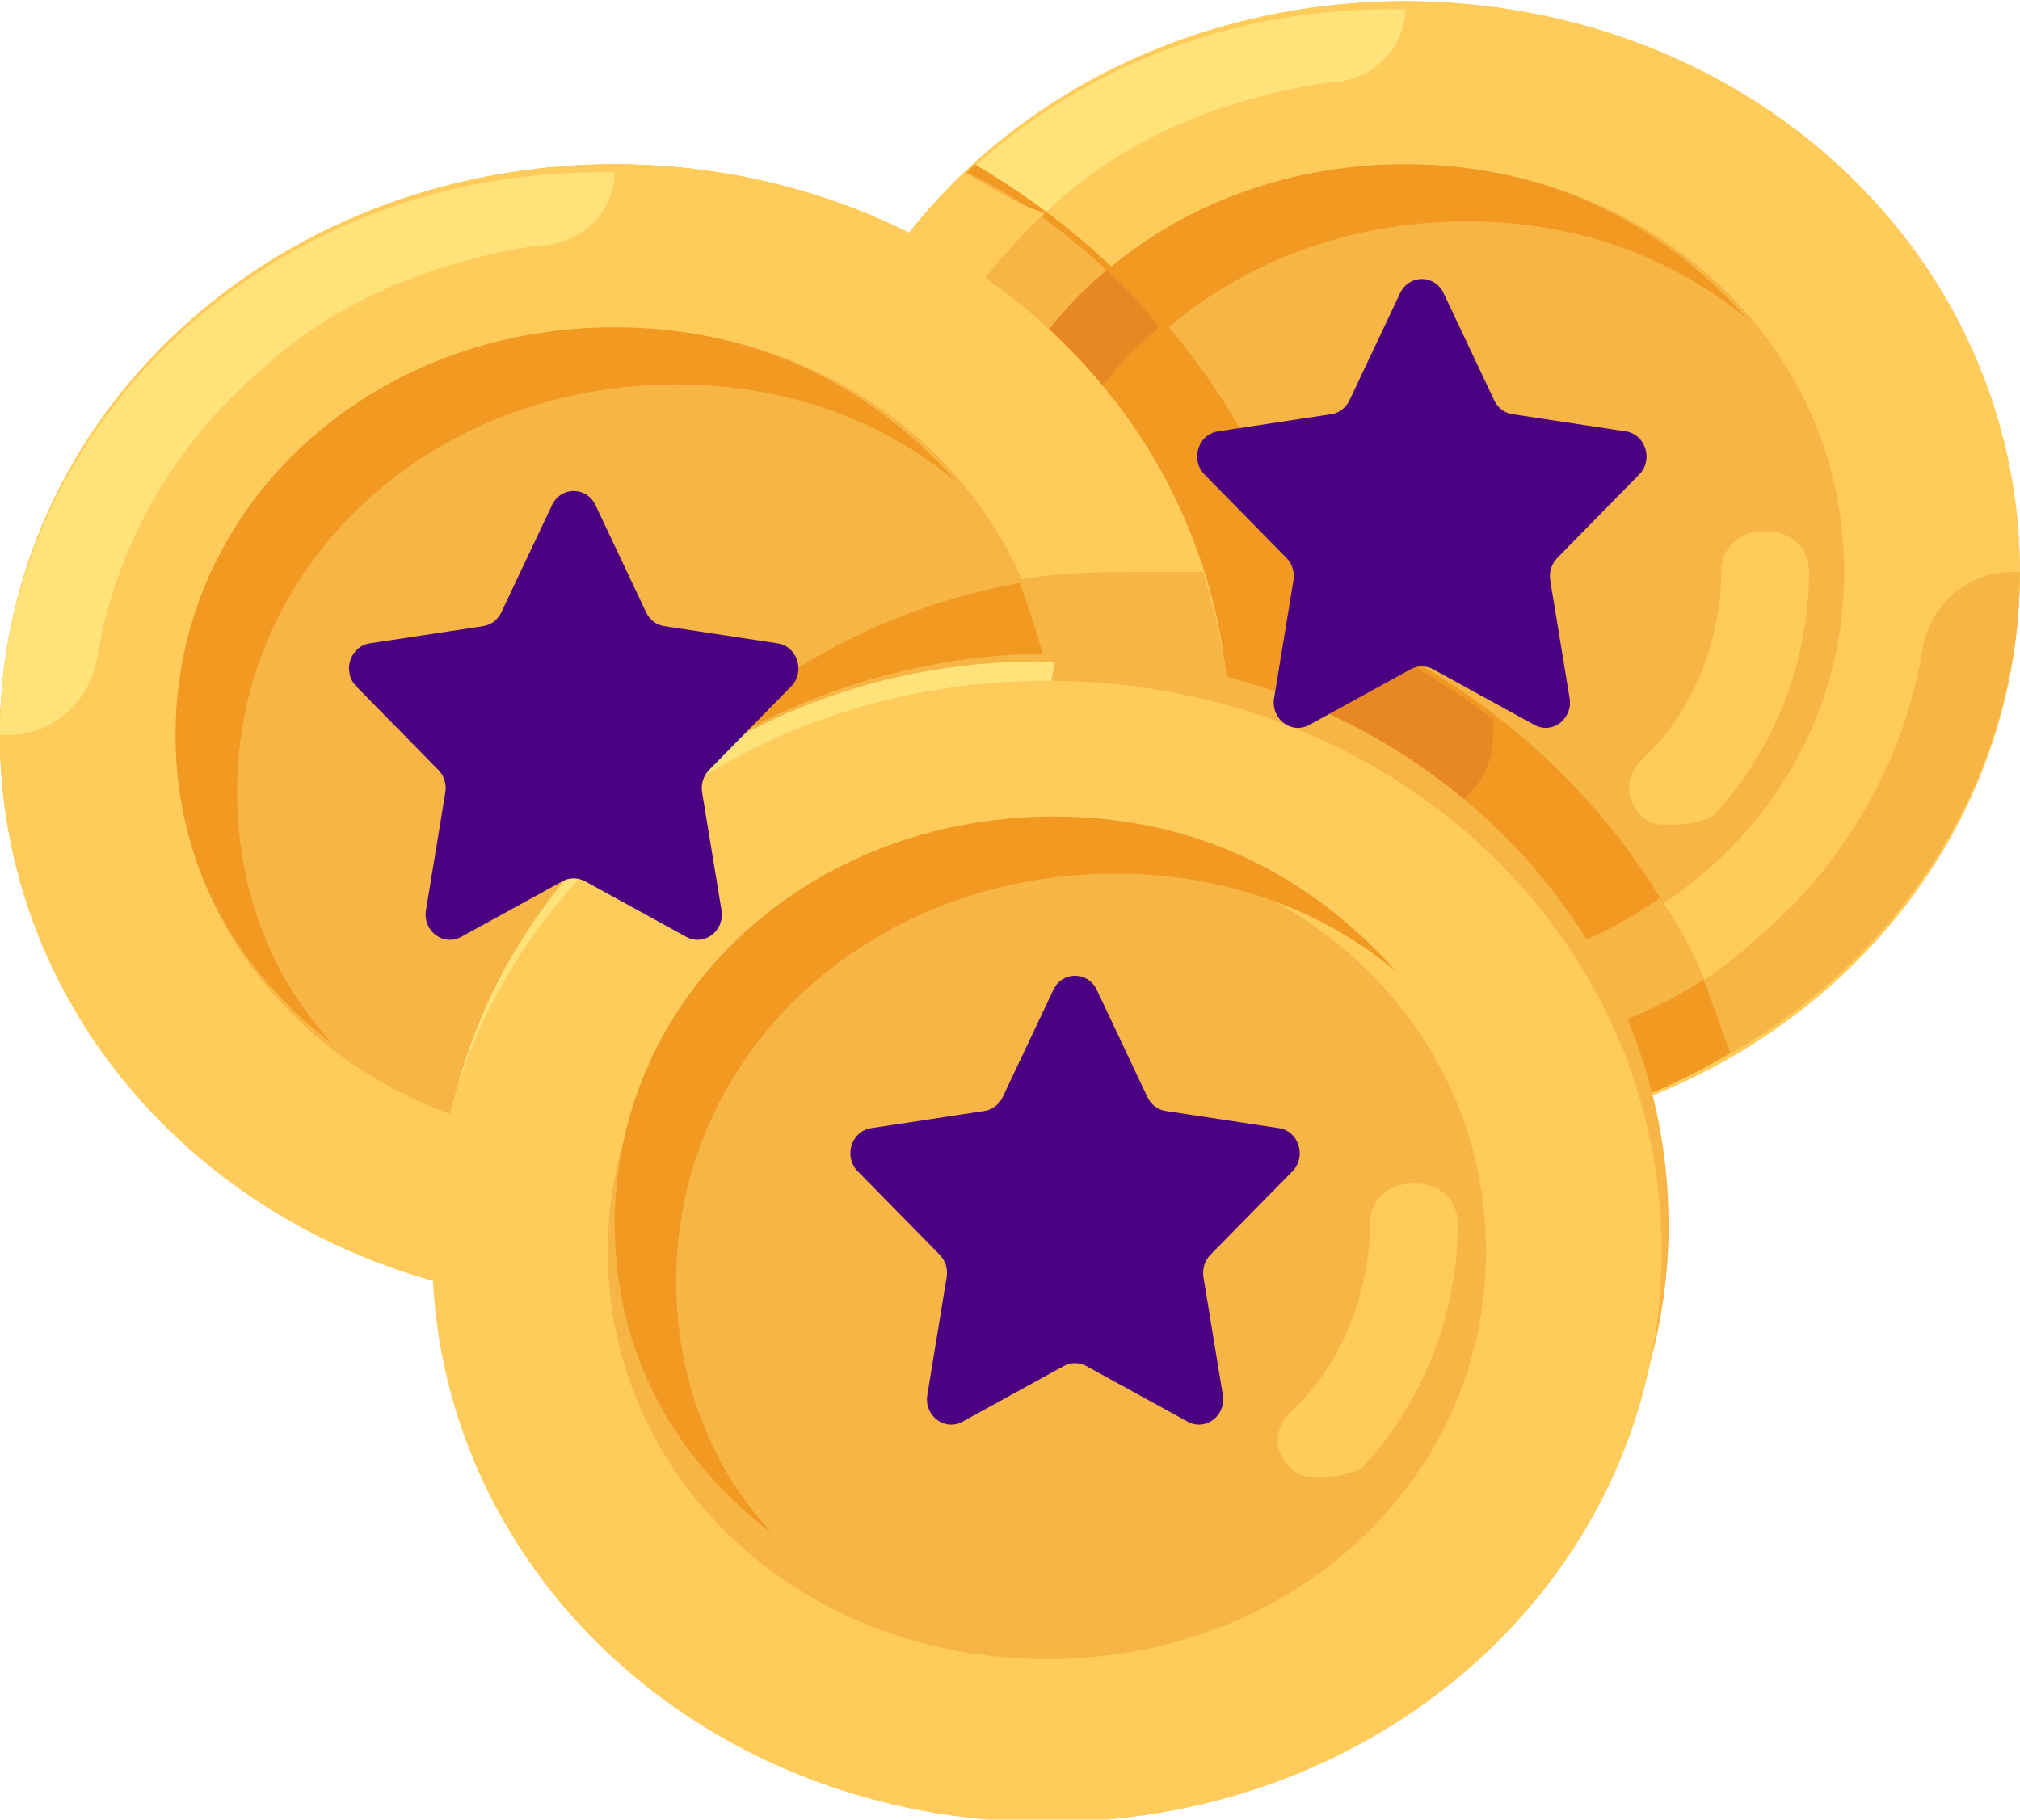 <?xml version="1.0" encoding="UTF-8" standalone="no"?>
<!-- Generator: Adobe Illustrator 19.0.0, SVG Export Plug-In . SVG Version: 6.00 Build 0)  -->

<svg
   xmlns:dc="http://purl.org/dc/elements/1.1/"
   xmlns:cc="http://creativecommons.org/ns#"
   xmlns:rdf="http://www.w3.org/1999/02/22-rdf-syntax-ns#"
   xmlns:svg="http://www.w3.org/2000/svg"
   xmlns="http://www.w3.org/2000/svg"
   xmlns:sodipodi="http://sodipodi.sourceforge.net/DTD/sodipodi-0.dtd"
   xmlns:inkscape="http://www.inkscape.org/namespaces/inkscape"
   version="1.1"
   id="Capa_1"
   x="0px"
   y="0px"
   viewBox="0 0 134.895 121.541"
   xml:space="preserve"
   sodipodi:docname="points.svg"
   width="134.895"
   height="121.541"
   inkscape:version="0.92.3 (2405546, 2018-03-11)"><defs
   id="defs119" /><sodipodi:namedview
   pagecolor="#ffffff"
   bordercolor="#666666"
   borderopacity="1"
   objecttolerance="10"
   gridtolerance="10"
   guidetolerance="10"
   inkscape:pageopacity="0"
   inkscape:pageshadow="2"
   inkscape:window-width="1440"
   inkscape:window-height="858"
   id="namedview117"
   showgrid="false"
   inkscape:zoom="1.13"
   inkscape:cx="-118.60539"
   inkscape:cy="255.44103"
   inkscape:window-x="-11"
   inkscape:window-y="-11"
   inkscape:window-maximized="1"
   inkscape:current-layer="Capa_1" />
































<g
   id="g86"
   transform="translate(-53.115,-8.337)">
</g>
<g
   id="g88"
   transform="translate(-53.115,-8.337)">
</g>
<g
   id="g90"
   transform="translate(-53.115,-8.337)">
</g>
<g
   id="g92"
   transform="translate(-53.115,-8.337)">
</g>
<g
   id="g94"
   transform="translate(-53.115,-8.337)">
</g>
<g
   id="g96"
   transform="translate(-53.115,-8.337)">
</g>
<g
   id="g98"
   transform="translate(-53.115,-8.337)">
</g>
<g
   id="g100"
   transform="translate(-53.115,-8.337)">
</g>
<g
   id="g102"
   transform="translate(-53.115,-8.337)">
</g>
<g
   id="g104"
   transform="translate(-53.115,-8.337)">
</g>
<g
   id="g106"
   transform="translate(-53.115,-8.337)">
</g>
<g
   id="g108"
   transform="translate(-53.115,-8.337)">
</g>
<g
   id="g110"
   transform="translate(-53.115,-8.337)">
</g>
<g
   id="g112"
   transform="translate(-53.115,-8.337)">
</g>
<g
   id="g114"
   transform="translate(-53.115,-8.337)">
</g>
<path
   sodipodi:type="star"
   style="opacity:0;fill:#7c43bd;fill-opacity:0.239;fill-rule:nonzero;stroke:#47ffff;stroke-width:0.1;stroke-miterlimit:4;stroke-dasharray:none;stroke-opacity:1"
   id="path895"
   sodipodi:sides="5"
   sodipodi:cx="-50.186614"
   sodipodi:cy="-157.51433"
   sodipodi:r1="34.621506"
   sodipodi:r2="17.310753"
   sodipodi:arg1="0.72004601"
   sodipodi:arg2="1.3483645"
   inkscape:flatsided="false"
   inkscape:rounded="0"
   inkscape:randomized="0"
   d="m -24.159,-134.684 -22.209,-5.946 -17.489,14.924 -1.208,-22.959 -19.598,-12.021 21.462,-8.244 5.376,-22.354 14.472,17.864 22.921,-1.795 -12.518,19.284 z"
   inkscape:transform-center-x="2.3601417"
   inkscape:transform-center-y="-0.97998307" /><g
   id="g1569"
   transform="translate(48.863,76.329)"><g
     transform="matrix(0.504,0,0,0.468,-160.297,-185.163)"
     id="g1077"><circle
       style="fill:#ffca5d"
       cx="302.545"
       cy="337.455"
       r="81.455"
       id="circle20" /><circle
       style="fill:#f6b545"
       cx="407.273"
       cy="314.182"
       r="81.455"
       id="circle22" /><path
       inkscape:connector-curvature="0"
       style="fill:#ffcb5b"
       d="m 407.273,232.727 c -45.382,0 -81.455,36.073 -81.455,81.455 0,45.382 36.073,81.455 81.455,81.455 45.382,0 81.455,-36.073 81.455,-81.455 0,-45.382 -36.073,-81.455 -81.455,-81.455 z m 0,139.637 c -32.582,0 -58.182,-25.6 -58.182,-58.182 0,-32.582 25.6,-58.182 58.182,-58.182 32.582,0 58.182,25.6 58.182,58.182 0,32.582 -25.6,58.182 -58.182,58.182 z"
       id="path24" /><path
       inkscape:connector-curvature="0"
       style="fill:#f6b545"
       d="m 407.273,394.473 v 0 c 45.382,1.164 81.455,-36.073 81.455,-80.291 h -1.164 c -5.818,0 -10.473,4.655 -11.636,10.473 -2.327,16.291 -10.473,31.418 -22.109,41.891 -9.309,9.309 -22.109,15.127 -36.073,17.454 -5.819,0 -10.473,4.655 -10.473,10.473 z"
       id="path26" /><path
       inkscape:connector-curvature="0"
       style="fill:#ffe27a"
       d="m 407.273,233.891 v 0 c -45.382,-1.164 -81.455,36.073 -81.455,80.291 h 1.164 c 5.818,0 10.473,-4.655 11.636,-10.473 2.327,-16.291 10.473,-31.418 22.109,-41.891 9.309,-9.309 22.109,-15.127 36.073,-17.455 5.818,0.001 10.473,-4.654 10.473,-10.472 z"
       id="path28" /><path
       inkscape:connector-curvature="0"
       style="fill:#f19920"
       d="m 357.236,322.327 c 0,-32.582 25.6,-58.182 58.182,-58.182 13.964,0 26.764,4.655 37.236,13.964 C 441.018,264.145 425.891,256 407.273,256 c -32.582,0 -58.182,25.6 -58.182,58.182 0,18.618 8.145,33.745 20.945,44.218 -8.145,-9.309 -12.8,-22.109 -12.8,-36.073 z"
       id="path30" /><path
       inkscape:connector-curvature="0"
       style="fill:#ffcb5b"
       d="m 442.182,350.255 c -1.164,0 -2.327,0 -3.491,-1.164 -2.327,-2.327 -2.327,-5.818 0,-8.145 6.982,-6.982 10.473,-17.455 10.473,-26.764 0,-3.491 2.327,-5.818 5.818,-5.818 3.491,0 5.818,2.327 5.818,5.818 0,12.8 -4.655,25.6 -12.8,34.909 -2.327,1.164 -4.655,1.164 -5.818,1.164 z"
       id="path32" /><g
       id="g38"><path
         inkscape:connector-curvature="0"
         style="fill:#f19920"
         d="M 450.327,382.836 C 442.182,353.745 421.236,330.472 394.472,320 c -4.655,-26.764 -22.109,-50.036 -44.218,-64 -13.964,15.127 -23.273,34.909 -23.273,57.018 0,45.382 36.073,81.455 81.455,81.455 15.128,1.163 29.091,-3.491 41.891,-11.637 z"
         id="path36" /></g><g
       id="g44"><path
         inkscape:connector-curvature="0"
         style="fill:#e78825"
         d="m 370.036,358.4 c -8.145,-10.473 -13.964,-23.273 -13.964,-37.236 0,-16.291 6.982,-31.418 18.618,-41.891 -2.327,-3.491 -4.655,-5.818 -6.982,-8.145 -11.636,10.473 -18.618,25.6 -18.618,43.055 0.001,18.617 8.146,33.744 20.946,44.217 z"
         id="path40" /><path
         inkscape:connector-curvature="0"
         style="fill:#e78825"
         d="m 395.636,321.164 v 16.291 c 0,6.982 4.655,11.636 11.636,11.636 6.981,0 11.636,-4.655 11.636,-11.636 v -2.327 c -6.981,-5.819 -15.126,-10.473 -23.272,-13.964 z"
         id="path42" /></g><path
       inkscape:connector-curvature="0"
       style="fill:#f6b545"
       d="m 450.327,382.836 c -2.327,-8.145 -4.655,-15.127 -9.309,-22.109 -9.309,6.982 -20.945,11.636 -33.745,11.636 -32.582,0 -58.182,-25.6 -58.182,-58.182 0,-17.455 6.982,-32.582 18.618,-43.055 -5.818,-5.818 -11.636,-10.473 -18.618,-13.964 -13.964,15.127 -23.273,34.909 -23.273,57.018 0,45.382 36.073,81.455 81.455,81.455 16.291,0.001 30.254,-4.653 43.054,-12.799 z"
       id="path46" /><path
       inkscape:connector-curvature="0"
       style="fill:#f19920"
       d="m 446.836,372.364 c -8.145,5.818 -18.618,9.309 -29.091,11.636 -5.818,1.164 -10.473,5.818 -10.473,11.636 v 0 c 16.291,0 30.255,-4.655 43.055,-12.8 -1.163,-3.491 -2.327,-6.981 -3.491,-10.472 z"
       id="path48" /><path
       inkscape:connector-curvature="0"
       style="fill:#ffcb5b"
       d="m 349.091,257.164 c -13.964,15.127 -23.273,34.909 -23.273,57.018 h 1.164 c 5.818,0 10.473,-4.655 11.636,-10.473 2.327,-16.291 10.473,-30.255 20.945,-40.727 -3.49,-1.164 -6.981,-3.491 -10.472,-5.818 z"
       id="path50" /><circle
       style="fill:#f6b545"
       cx="302.545"
       cy="337.455"
       r="81.455"
       id="circle52" /><path
       inkscape:connector-curvature="0"
       style="fill:#f19920"
       d="m 290.909,395.636 c 0,8.145 1.164,15.127 3.491,23.273 2.327,0 5.818,0 8.145,0 45.382,0 81.455,-36.073 81.455,-81.455 0,-8.145 -1.164,-15.127 -3.491,-23.273 -2.327,0 -5.818,0 -8.145,0 -45.382,0.001 -81.455,36.074 -81.455,81.455 z"
       id="path54" /><path
       inkscape:connector-curvature="0"
       style="fill:#ffcb5b"
       d="m 302.545,256 c -45.382,0 -81.455,36.073 -81.455,81.455 0,45.382 36.073,81.455 81.455,81.455 C 347.927,418.91 384,382.836 384,337.455 384,292.074 347.927,256 302.545,256 Z m 0,139.636 c -32.582,0 -58.182,-25.6 -58.182,-58.182 0,-32.582 25.6,-58.182 58.182,-58.182 32.582,0 58.182,25.6 58.182,58.182 0,32.582 -25.6,58.182 -58.182,58.182 z"
       id="path56" /><path
       inkscape:connector-curvature="0"
       style="fill:#f6b545"
       d="m 302.545,417.745 v 0 C 347.927,418.909 384,381.673 384,337.455 h -1.164 c -5.818,0 -10.473,4.655 -11.636,10.473 -2.327,16.291 -10.473,31.418 -22.109,41.891 -9.309,9.309 -22.109,15.127 -36.073,17.455 -5.818,-10e-4 -10.473,4.653 -10.473,10.471 z"
       id="path58" /><path
       inkscape:connector-curvature="0"
       style="fill:#ffe27a"
       d="m 302.545,257.164 v 0 C 257.163,256 221.09,293.237 221.09,337.455 h 1.164 c 5.818,0 10.473,-4.655 11.636,-10.473 2.327,-16.291 10.473,-31.418 22.109,-41.891 9.309,-9.309 22.109,-15.127 36.073,-17.455 5.819,0 10.473,-4.654 10.473,-10.472 z"
       id="path60" /><path
       inkscape:connector-curvature="0"
       style="fill:#f19920"
       d="m 252.509,345.6 c 0,-32.582 25.6,-58.182 58.182,-58.182 13.964,0 26.764,4.655 37.236,13.964 -11.636,-13.964 -26.764,-22.109 -45.382,-22.109 -32.582,0 -58.182,25.6 -58.182,58.182 0,18.618 8.145,33.745 20.945,44.218 -8.144,-9.309 -12.799,-22.109 -12.799,-36.073 z"
       id="path62" /><path
       inkscape:connector-curvature="0"
       style="fill:#ffcb5b"
       d="m 337.455,373.527 c -1.164,0 -2.327,0 -3.491,-1.164 -2.327,-2.327 -2.327,-5.818 0,-8.145 6.982,-6.982 10.473,-17.455 10.473,-26.764 0,-3.491 2.327,-5.818 5.818,-5.818 3.491,0 5.818,2.327 5.818,5.818 0,12.8 -4.655,25.6 -12.8,34.909 -2.328,1.164 -4.655,1.164 -5.818,1.164 z"
       id="path64" /><g
       id="g72"><path
         inkscape:connector-curvature="0"
         style="fill:#f6b545"
         d="m 356.073,315.345 c 2.327,6.982 4.655,13.964 4.655,22.109 0,32.582 -25.6,58.182 -58.182,58.182 -3.491,0 -8.145,0 -11.636,-1.164 v 1.164 c 0,8.145 1.164,15.127 3.491,23.273 2.327,0 5.818,0 8.145,0 45.382,0 81.455,-36.073 81.455,-81.455 0,-8.145 -1.164,-15.127 -3.491,-23.273 -2.327,0 -5.818,0 -8.145,0 -5.82,0.001 -10.474,0.001 -16.292,1.164 z"
         id="path68" /><circle
         style="fill:#f6b545"
         cx="360.727"
         cy="407.273"
         r="81.455"
         id="circle70" /></g><path
       inkscape:connector-curvature="0"
       style="fill:#f6b545"
       d="m 360.727,487.564 v 0 c 45.382,1.164 81.455,-36.073 81.455,-80.291 h -1.164 c -5.818,0 -10.473,4.655 -11.636,10.473 -2.327,16.291 -10.473,31.418 -22.109,41.891 -9.309,9.309 -22.109,15.127 -36.073,17.455 -5.818,-10e-4 -10.473,4.653 -10.473,10.472 z"
       id="path76" /><path
       inkscape:connector-curvature="0"
       style="fill:#ffe27a"
       d="m 360.727,326.982 v 0 c -45.382,-1.164 -81.455,36.073 -81.455,80.291 h 1.164 c 5.818,0 10.473,-4.655 11.636,-10.473 2.327,-16.291 10.473,-31.418 22.109,-41.891 9.309,-9.309 22.109,-15.127 36.073,-17.455 5.819,10e-4 10.473,-4.654 10.473,-10.472 z"
       id="path78" /><path
       inkscape:connector-curvature="0"
       style="fill:#ffcb5b"
       d="m 395.636,443.345 c -1.164,0 -2.327,0 -3.491,-1.164 -2.327,-2.327 -2.327,-5.818 0,-8.145 6.982,-6.982 10.473,-17.455 10.473,-26.764 0,-3.491 2.327,-5.818 5.818,-5.818 3.491,0 5.818,2.327 5.818,5.818 0,12.8 -4.655,25.6 -12.8,34.909 -2.327,1.164 -4.654,1.164 -5.818,1.164 z"
       id="path82" /><path
       inkscape:connector-curvature="0"
       style="fill:#ffcb5b"
       d="m 359.814,329.716 c -45.382,0 -81.455,36.073 -81.455,81.455 0,45.382 36.073,81.455 81.455,81.455 45.382,0 81.455,-36.073 81.455,-81.455 0,-45.382 -36.073,-81.455 -81.455,-81.455 z m 0,139.637 c -32.582,0 -58.182,-25.6 -58.182,-58.182 0,-32.582 25.6,-58.182 58.182,-58.182 32.582,0 58.182,25.6 58.182,58.182 0,32.582 -25.6,58.182 -58.182,58.182 z"
       id="path74" /><path
       inkscape:connector-curvature="0"
       style="fill:#f19920"
       d="m 310.691,415.418 c 0,-32.582 25.6,-58.182 58.182,-58.182 13.964,0 26.764,4.655 37.236,13.964 -11.636,-13.964 -26.764,-22.109 -45.382,-22.109 -32.582,0 -58.182,25.6 -58.182,58.182 0,18.618 8.145,33.745 20.945,44.218 -8.145,-9.309 -12.799,-22.109 -12.799,-36.073 z"
       id="path80" /></g><g
     style="fill:#4b0082"
     transform="matrix(0.626,0,0,0.654,-25.555,-44.219)"
     id="g1001-4-1"><path
       inkscape:connector-curvature="0"
       style="fill:#4b0082"
       d="m 26.285,2.486 5.407,10.956 c 0.376,0.762 1.103,1.29 1.944,1.412 l 12.091,1.757 c 2.118,0.308 2.963,2.91 1.431,4.403 l -8.749,8.528 c -0.608,0.593 -0.886,1.448 -0.742,2.285 l 2.065,12.042 c 0.362,2.109 -1.852,3.717 -3.746,2.722 L 25.172,40.906 c -0.752,-0.395 -1.651,-0.395 -2.403,0 L 11.955,46.591 C 10.061,47.587 7.847,45.978 8.209,43.869 L 10.274,31.827 C 10.418,30.99 10.14,30.135 9.532,29.542 L 0.783,21.014 C -0.749,19.52 0.096,16.918 2.214,16.611 l 12.091,-1.757 c 0.841,-0.122 1.568,-0.65 1.944,-1.412 L 21.656,2.486 c 0.946,-1.919 3.682,-1.919 4.629,0 z"
       id="path946-9-6" /><g
       style="fill:#4b0082"
       id="g948-4-9" /><g
       style="fill:#4b0082"
       id="g950-0-9" /><g
       style="fill:#4b0082"
       id="g952-6-6" /><g
       style="fill:#4b0082"
       id="g954-4-3" /><g
       style="fill:#4b0082"
       id="g956-4-7" /><g
       style="fill:#4b0082"
       id="g958-1-1" /><g
       style="fill:#4b0082"
       id="g960-8-9" /><g
       style="fill:#4b0082"
       id="g962-0-8" /><g
       style="fill:#4b0082"
       id="g964-4-2" /><g
       style="fill:#4b0082"
       id="g966-5-0" /><g
       style="fill:#4b0082"
       id="g968-7-0" /><g
       style="fill:#4b0082"
       id="g970-9-4" /><g
       style="fill:#4b0082"
       id="g972-3-0" /><g
       style="fill:#4b0082"
       id="g974-9-3" /><g
       style="fill:#4b0082"
       id="g976-9-5" /></g><g
     style="fill:#4b0082"
     transform="matrix(0.626,0,0,0.654,7.924,-11.837)"
     id="g1001"><path
       inkscape:connector-curvature="0"
       style="fill:#4b0082"
       d="m 26.285,2.486 5.407,10.956 c 0.376,0.762 1.103,1.29 1.944,1.412 l 12.091,1.757 c 2.118,0.308 2.963,2.91 1.431,4.403 l -8.749,8.528 c -0.608,0.593 -0.886,1.448 -0.742,2.285 l 2.065,12.042 c 0.362,2.109 -1.852,3.717 -3.746,2.722 L 25.172,40.906 c -0.752,-0.395 -1.651,-0.395 -2.403,0 L 11.955,46.591 C 10.061,47.587 7.847,45.978 8.209,43.869 L 10.274,31.827 C 10.418,30.99 10.14,30.135 9.532,29.542 L 0.783,21.014 C -0.749,19.52 0.096,16.918 2.214,16.611 l 12.091,-1.757 c 0.841,-0.122 1.568,-0.65 1.944,-1.412 L 21.656,2.486 c 0.946,-1.919 3.682,-1.919 4.629,0 z"
       id="path946" /><g
       style="fill:#4b0082"
       id="g948" /><g
       style="fill:#4b0082"
       id="g950" /><g
       style="fill:#4b0082"
       id="g952" /><g
       style="fill:#4b0082"
       id="g954" /><g
       style="fill:#4b0082"
       id="g956" /><g
       style="fill:#4b0082"
       id="g958" /><g
       style="fill:#4b0082"
       id="g960" /><g
       style="fill:#4b0082"
       id="g962" /><g
       style="fill:#4b0082"
       id="g964" /><g
       style="fill:#4b0082"
       id="g966" /><g
       style="fill:#4b0082"
       id="g968" /><g
       style="fill:#4b0082"
       id="g970" /><g
       style="fill:#4b0082"
       id="g972" /><g
       style="fill:#4b0082"
       id="g974" /><g
       style="fill:#4b0082"
       id="g976" /></g><g
     style="fill:#4b0082"
     transform="matrix(0.626,0,0,0.654,31.082,-58.378)"
     id="g1001-4"><path
       inkscape:connector-curvature="0"
       style="fill:#4b0082"
       d="m 26.285,2.486 5.407,10.956 c 0.376,0.762 1.103,1.29 1.944,1.412 l 12.091,1.757 c 2.118,0.308 2.963,2.91 1.431,4.403 l -8.749,8.528 c -0.608,0.593 -0.886,1.448 -0.742,2.285 l 2.065,12.042 c 0.362,2.109 -1.852,3.717 -3.746,2.722 L 25.172,40.906 c -0.752,-0.395 -1.651,-0.395 -2.403,0 L 11.955,46.591 C 10.061,47.587 7.847,45.978 8.209,43.869 L 10.274,31.827 C 10.418,30.99 10.14,30.135 9.532,29.542 L 0.783,21.014 C -0.749,19.52 0.096,16.918 2.214,16.611 l 12.091,-1.757 c 0.841,-0.122 1.568,-0.65 1.944,-1.412 L 21.656,2.486 c 0.946,-1.919 3.682,-1.919 4.629,0 z"
       id="path946-9" /><g
       style="fill:#4b0082"
       id="g948-4" /><g
       style="fill:#4b0082"
       id="g950-0" /><g
       style="fill:#4b0082"
       id="g952-6" /><g
       style="fill:#4b0082"
       id="g954-4" /><g
       style="fill:#4b0082"
       id="g956-4" /><g
       style="fill:#4b0082"
       id="g958-1" /><g
       style="fill:#4b0082"
       id="g960-8" /><g
       style="fill:#4b0082"
       id="g962-0" /><g
       style="fill:#4b0082"
       id="g964-4" /><g
       style="fill:#4b0082"
       id="g966-5" /><g
       style="fill:#4b0082"
       id="g968-7" /><g
       style="fill:#4b0082"
       id="g970-9" /><g
       style="fill:#4b0082"
       id="g972-3" /><g
       style="fill:#4b0082"
       id="g974-9" /><g
       style="fill:#4b0082"
       id="g976-9" /></g></g></svg>